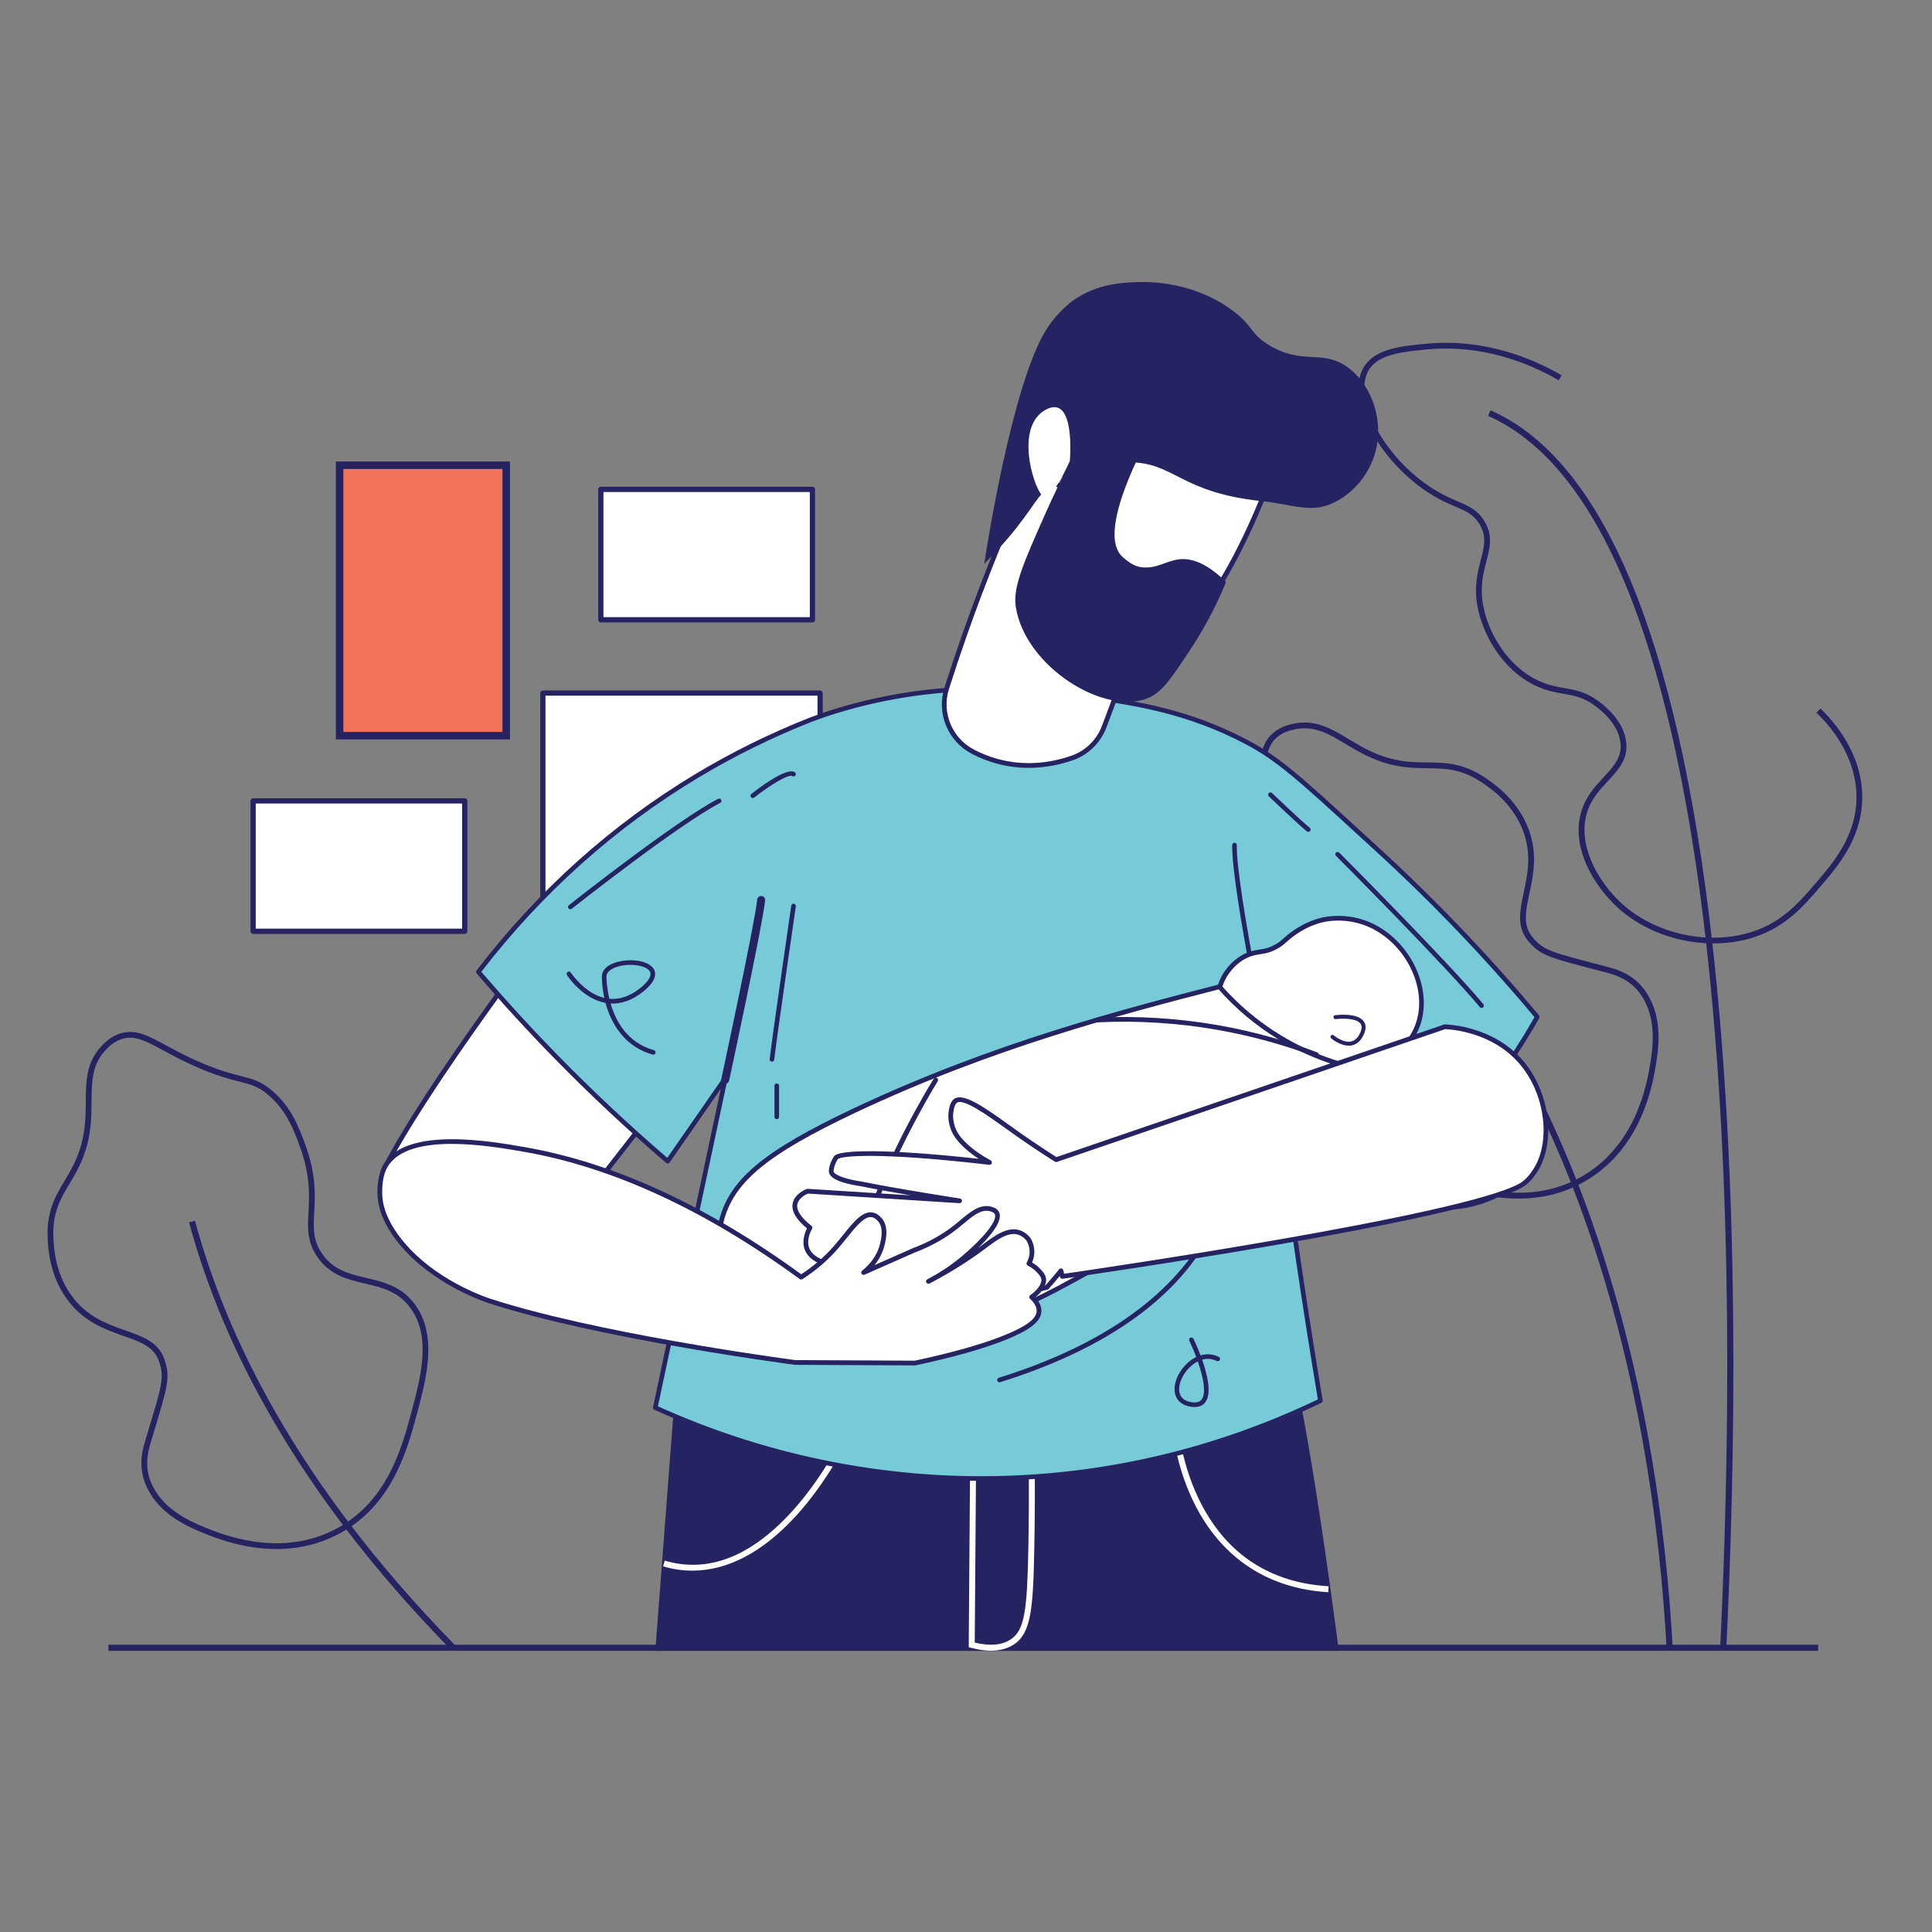 <svg xmlns="http://www.w3.org/2000/svg" viewBox="0 0 1080 1080" width="1080" height="1080" preserveAspectRatio="xMidYMid meet" style="width: 100%; height: 100%; transform: translate3d(0px, 0px, 0px);"><rect x="0" y="0" width="1080" height="1080" fill="#808080" stroke="none"/><defs><clipPath id="__lottie_element_2"><rect width="1080" height="1080" x="0" y="0"></rect></clipPath><clipPath id="__lottie_element_4"><path d="M0,0 L1037,0 L1037,737 L0,737z"></path></clipPath><clipPath id="__lottie_element_8"><path d="M0,0 L320,0 L320,288 L0,288z"></path></clipPath><clipPath id="__lottie_element_12"><path d="M0,0 L957,0 L957,770 L0,770z"></path></clipPath></defs><g clip-path="url(#__lottie_element_2)"><g clip-path="url(#__lottie_element_4)" transform="matrix(1,0,0,1,21,186)" opacity="1" style="display: block;"><g transform="matrix(1,0,0,1,-21,-186)" opacity="1" style="display: block;"><g opacity="1" transform="matrix(1,0,0,1,0,0)"><g opacity="1" transform="matrix(1,0,0,1,900.412,575.279)"><g opacity="1" transform="matrix(1,0,0,1,0,0)"><path fill="rgb(37,35,98)" fill-opacity="1" d=" M64.613,345.913 C64.613,345.913 61.191,345.747 61.191,345.747 C66.249,241.79 68.969,88.86 53.202,-49.337 C44.472,-125.938 30.915,-188.993 12.911,-236.75 C-8.124,-292.548 -35.535,-328.221 -68.56,-342.778 C-68.56,-342.778 -67.178,-345.913 -67.178,-345.913 C-4.281,-318.188 37.365,-218.536 56.605,-49.725 C72.398,88.701 69.677,241.83 64.613,345.913z"></path></g></g></g><g opacity="1" transform="matrix(1,0,0,1,0,0)"><g opacity="1" transform="matrix(1,0,0,1,900.215,359.497)"><g opacity="1" transform="matrix(1,0,0,1,0,0)"><path fill="rgb(37,35,98)" fill-opacity="1" d=" M57.702,167.876 C38,167.876 17.797,160.604 3.728,147.527 C-9.14,135.567 -22.121,114.509 -16.357,94.523 C-13.834,85.775 -8.437,79.97 -3.676,74.848 C1.77,68.989 6.475,63.929 5.659,55.93 C5.148,50.909 2.306,43.242 -8.328,35.225 C-14.835,30.321 -20.097,29.396 -26.19,28.326 C-30.864,27.505 -35.698,26.655 -41.545,23.939 C-60.241,15.254 -71.495,-4.806 -74.356,-20.835 C-76.289,-31.674 -74.24,-39.555 -72.432,-46.509 C-70.505,-53.923 -68.981,-59.78 -73.302,-66.706 C-76.588,-71.975 -80.566,-73.68 -86.587,-76.263 C-90.459,-77.924 -94.847,-79.807 -100.194,-83.103 C-119.725,-95.142 -136.076,-116.503 -139.957,-135.05 C-141.665,-143.211 -140.721,-150.192 -137.226,-155.236 C-130.626,-164.763 -116.351,-166.093 -102.546,-167.38 C-70.696,-170.349 -44.029,-159.41 -27.268,-149.709 C-27.268,-149.709 -28.88,-146.925 -28.88,-146.925 C-45.236,-156.391 -71.244,-167.067 -102.247,-164.177 C-115.318,-162.958 -128.835,-161.699 -134.581,-153.404 C-137.56,-149.104 -138.33,-142.985 -136.808,-135.709 C-133.094,-117.96 -117.344,-97.453 -98.507,-85.842 C-93.361,-82.671 -89.088,-80.837 -85.318,-79.22 C-79.213,-76.601 -74.392,-74.533 -70.572,-68.408 C-65.52,-60.308 -67.28,-53.539 -69.318,-45.7 C-71.043,-39.066 -72.998,-31.546 -71.188,-21.4 C-68.474,-6.192 -57.837,12.824 -40.19,21.021 C-34.725,23.56 -30.103,24.372 -25.633,25.157 C-19.402,26.251 -13.517,27.285 -6.393,32.655 C5.17,41.371 8.283,49.946 8.86,55.604 C9.823,65.053 4.41,70.874 -1.32,77.038 C-6.057,82.134 -10.955,87.403 -13.266,95.414 C-18.281,112.806 -7.244,132.936 5.919,145.17 C24.677,162.605 54.812,169.275 79.209,161.388 C96.139,155.915 105.342,145.194 115.085,133.844 C124.339,123.064 137.01,108.303 137.549,87.515 C138.178,63.288 122.132,45.466 115.204,38.929 C115.204,38.929 117.411,36.589 117.411,36.589 C124.654,43.423 141.428,62.074 140.766,87.598 C140.197,109.53 127.095,124.792 117.528,135.937 C107.922,147.127 97.991,158.697 80.198,164.449 C73.041,166.763 65.41,167.876 57.702,167.876z"></path></g></g></g></g><g transform="matrix(1,0.027,-0.027,1,3.76,-210.488)" opacity="1" style="display: block;"><g opacity="1" transform="matrix(1,0,0,1,0,0)"><g opacity="1" transform="matrix(1,0,0,1,851.577,711.339)"><g opacity="1" transform="matrix(1,0,0,1,0,0)"><path fill="rgb(37,35,98)" fill-opacity="1" d=" M80.189,209.908 C74.916,144.513 60.223,46.656 20.169,-48.163 C-6.775,-111.968 -41.69,-165.572 -83.605,-207.487 C-83.605,-207.487 -81.182,-209.908 -81.182,-209.908 C-38.953,-167.679 -3.793,-113.709 23.325,-49.496 C63.556,45.743 78.312,143.987 83.605,209.633 C83.605,209.633 80.189,209.908 80.189,209.908z"></path></g></g></g><g opacity="1" transform="matrix(1,0,0,1,800.419,540.423)"><g opacity="1" transform="matrix(1,0,0,1,0,0)"><path fill="rgb(37,35,98)" fill-opacity="1" d=" M110.611,15.037 C104.191,5.377 95.461,2.297 88.561,0.697 C88.561,0.697 83.031,-0.593 83.031,-0.593 C55.931,-6.863 51.771,-7.833 45.571,-15.033 C40.021,-21.493 41.461,-29.323 43.291,-39.233 C45.331,-50.323 47.651,-62.893 40.891,-77.443 C34.141,-92.003 22.171,-99.783 17.661,-102.713 C4.581,-111.213 -5.249,-111.063 -15.659,-110.903 C-25.589,-110.753 -35.859,-110.593 -50.569,-117.713 C-53.749,-119.253 -56.779,-120.973 -59.719,-122.623 C-69.339,-128.063 -78.419,-133.193 -90.049,-130.733 C-92.599,-130.193 -97.339,-129.193 -101.719,-125.523 C-108.889,-119.503 -109.089,-111.433 -109.399,-99.223 C-109.549,-93.243 -109.739,-85.793 -110.809,-76.963 C-112.109,-66.273 -113.899,-59.843 -115.349,-54.673 C-117.249,-47.873 -118.499,-43.373 -116.879,-35.033 C-114.229,-21.403 -106.729,-12.343 -100.699,-5.073 C-88.829,9.257 -78.229,14.597 -69.719,18.877 C-62.179,22.677 -56.219,25.677 -52.159,33.617 C-46.909,43.897 -49.589,52.867 -52.429,62.377 C-55.349,72.177 -58.379,82.307 -52.719,94.217 C-48.189,103.747 -40.039,110.077 -30.649,114.667 C-21.269,119.247 -10.649,122.077 -1.189,124.607 C9.981,127.587 24.191,131.367 39.421,131.367 C50.011,131.367 61.091,129.537 71.991,124.327 C73.011,123.847 74.031,123.327 75.051,122.787 C76.881,121.797 78.711,120.707 80.521,119.517 C110.261,99.957 115.041,65.457 116.601,54.117 C118.211,42.527 118.971,27.617 110.611,15.037z M113.421,53.677 C111.901,64.657 107.281,98.067 78.761,116.837 C77.111,117.917 75.461,118.907 73.791,119.817 C72.781,120.367 71.761,120.887 70.741,121.367 C45.121,133.627 18.111,126.417 -0.359,121.497 C-19.599,116.367 -41.399,110.547 -49.819,92.827 C-54.939,82.047 -52.219,72.937 -49.339,63.297 C-46.449,53.597 -43.459,43.577 -49.299,32.157 C-53.829,23.277 -60.519,19.907 -68.269,16.007 C-76.509,11.857 -86.779,6.687 -98.229,-7.133 C-104.019,-14.123 -111.229,-22.823 -113.729,-35.653 C-115.199,-43.243 -114.089,-47.223 -112.249,-53.813 C-110.769,-59.083 -108.939,-65.643 -107.619,-76.573 C-106.529,-85.563 -106.339,-93.093 -106.189,-99.143 C-105.889,-110.883 -105.709,-117.973 -99.649,-123.053 C-95.889,-126.213 -91.819,-127.073 -89.389,-127.583 C-78.949,-129.793 -70.769,-125.173 -61.299,-119.823 C-58.319,-118.143 -55.239,-116.403 -51.969,-114.823 C-36.579,-107.363 -25.439,-107.543 -15.609,-107.683 C-5.269,-107.843 3.651,-107.983 15.911,-100.013 C20.201,-97.223 31.611,-89.813 37.971,-76.093 C44.301,-62.463 42.081,-50.433 40.121,-39.823 C38.221,-29.483 36.581,-20.563 43.131,-12.933 C50.011,-4.933 54.941,-3.793 82.311,2.547 C82.311,2.547 87.831,3.827 87.831,3.827 C97.211,6.007 103.411,10.017 107.931,16.817 C115.691,28.497 114.941,42.647 113.421,53.677z"></path></g></g></g><g transform="matrix(0.999,-0.048,0.048,0.999,-64.837,-172.905)" opacity="1" style="display: block;"><g opacity="1" transform="matrix(1,0,0,1,185.874,799.009)"><path fill="rgb(37,35,98)" fill-opacity="1" d=" M66.139,123.239 C45.581,100.159 26.888,76.446 10.568,52.747 C10.568,52.747 9.756,52.747 9.756,52.747 C9.756,52.747 9.75,51.56 9.75,51.56 C-29.54,-5.758 -55.931,-64.317 -68.697,-122.505 C-68.697,-122.505 -65.351,-123.239 -65.351,-123.239 C-52.703,-65.585 -26.557,-7.535 12.368,49.321 C12.368,49.321 12.37,49.321 12.37,49.321 C12.37,49.321 12.88,50.064 12.88,50.064 C29.24,73.893 48.019,97.746 68.697,120.961 C68.697,120.961 66.139,123.239 66.139,123.239z"></path></g><g opacity="1" transform="matrix(1,0,0,1,142.592,714.957)"><g opacity="1" transform="matrix(1,0,0,1,0,0)"><path fill="rgb(37,35,98)" fill-opacity="1" d=" M99.008,14.253 C92.028,3.073 81.858,0.153 72.028,-2.667 C62.498,-5.407 53.498,-7.987 47.668,-17.947 C43.168,-25.647 43.859,-32.277 44.729,-40.677 C45.709,-50.157 46.918,-61.957 41.258,-79.697 C38.378,-88.687 34.809,-99.887 24.749,-109.477 C18.599,-115.337 14.138,-116.697 7.378,-118.767 C2.248,-120.337 -4.132,-122.297 -13.842,-126.967 C-21.852,-130.827 -28.222,-134.677 -33.342,-137.777 C-43.792,-144.107 -50.692,-148.287 -59.632,-145.487 C-65.092,-143.787 -68.492,-140.327 -70.312,-138.477 C-78.652,-130.007 -79.232,-119.587 -79.842,-108.557 C-80.032,-105.187 -80.222,-101.707 -80.642,-98.207 C-82.572,-81.977 -88.242,-73.417 -93.722,-65.127 C-99.472,-56.447 -104.902,-48.247 -104.792,-32.657 C-104.752,-27.277 -104.662,-13.007 -96.042,0.533 C-87.422,14.073 -75.592,18.903 -65.152,23.153 C-55.812,26.963 -48.442,29.973 -45.992,38.133 C-43.272,47.233 -44.702,51.253 -54.032,77.463 C-54.032,77.463 -55.932,82.813 -55.932,82.813 C-58.302,89.483 -60.422,98.503 -55.742,109.123 C-49.652,122.943 -36.682,130.333 -26.062,135.233 C-18.952,138.513 -1.912,146.373 18.558,146.373 C28.018,146.373 38.199,144.693 48.479,140.113 C50.459,139.233 52.358,138.273 54.178,137.273 C55.188,136.703 56.178,136.123 57.138,135.523 C82.158,119.973 90.858,92.703 96.818,74.043 C96.818,74.043 96.818,74.033 96.818,74.033 C102.768,55.373 110.178,32.153 99.008,14.253z M93.749,73.053 C93.749,73.053 93.749,73.063 93.749,73.063 C87.939,91.273 79.448,117.903 55.308,132.863 C54.348,133.463 53.358,134.043 52.338,134.593 C50.688,135.513 48.968,136.373 47.168,137.173 C15.978,151.083 -14.652,136.953 -24.712,132.313 C-34.822,127.653 -47.142,120.663 -52.802,107.823 C-56.092,100.343 -56.122,92.963 -52.902,83.893 C-52.902,83.893 -51.001,78.543 -51.001,78.543 C-41.581,52.083 -39.882,47.313 -42.912,37.203 C-45.802,27.573 -54.202,24.143 -63.932,20.173 C-73.932,16.103 -85.262,11.483 -93.322,-1.187 C-101.442,-13.947 -101.542,-27.557 -101.572,-32.677 C-101.672,-47.287 -96.752,-54.737 -91.042,-63.357 C-85.622,-71.547 -79.472,-80.837 -77.442,-97.827 C-77.012,-101.437 -76.822,-104.967 -76.632,-108.377 C-76.032,-119.237 -75.511,-128.617 -68.021,-136.217 C-66.281,-137.987 -63.362,-140.957 -58.672,-142.417 C-57.092,-142.907 -55.582,-143.137 -54.082,-143.137 C-48.412,-143.137 -42.961,-139.837 -35.011,-135.027 C-29.831,-131.897 -23.382,-127.997 -15.232,-124.067 C-5.312,-119.287 1.208,-117.297 6.438,-115.697 C12.978,-113.687 16.928,-112.477 22.528,-107.147 C31.988,-98.127 35.428,-87.367 38.188,-78.717 C43.658,-61.627 42.468,-50.197 41.528,-41.007 C40.628,-32.387 39.858,-24.937 44.898,-16.327 C51.368,-5.247 61.418,-2.367 71.138,0.423 C80.818,3.203 89.948,5.823 96.278,15.953 C106.658,32.593 99.799,54.093 93.749,73.053z"></path></g></g></g></g><g clip-path="url(#__lottie_element_8)" transform="matrix(1,0,0,1,140,257)" opacity="1" style="display: block;"><g transform="matrix(1,0,0,1,-140,-257)" opacity="1" style="display: block;"><g opacity="1" transform="matrix(1,0,0,1,236.411,335.663)"><path fill="rgb(240,114,88)" fill-opacity="1" d=" M46.567,75.588 C46.567,75.588 -46.567,75.588 -46.567,75.588 C-46.567,75.588 -46.567,-75.588 -46.567,-75.588 C-46.567,-75.588 46.567,-75.588 46.567,-75.588 C46.567,-75.588 46.567,75.588 46.567,75.588z"></path></g><g opacity="1" transform="matrix(1,0,0,1,236.41,335.665)"><g opacity="1" transform="matrix(1,0,0,1,0,0)"><path fill="rgb(37,35,98)" fill-opacity="1" d=" M-48.66,-77.685 C-48.66,-77.685 -48.66,77.685 -48.66,77.685 C-48.66,77.685 48.66,77.685 48.66,77.685 C48.66,77.685 48.66,-77.685 48.66,-77.685 C48.66,-77.685 -48.66,-77.685 -48.66,-77.685z M44.47,73.495 C44.47,73.495 -44.47,73.495 -44.47,73.495 C-44.47,73.495 -44.47,-73.495 -44.47,-73.495 C-44.47,-73.495 44.47,-73.495 44.47,-73.495 C44.47,-73.495 44.47,73.495 44.47,73.495z"></path></g></g></g><g transform="matrix(1,0,0,1,-140,-257)" opacity="1" style="display: block;"><g opacity="1" transform="matrix(1,0,0,1,395.01,310.017)"><path fill="rgb(255,255,255)" fill-opacity="1" d=" M59.155,-36.444 C59.155,-36.444 59.155,36.444 59.155,36.444 C59.155,36.444 -59.155,36.444 -59.155,36.444 C-59.155,36.444 -59.155,-36.444 -59.155,-36.444 C-59.155,-36.444 59.155,-36.444 59.155,-36.444z"></path></g><g opacity="1" transform="matrix(1,0,0,1,395.01,310.015)"><g opacity="1" transform="matrix(1,0,0,1,0,0)"><path fill="rgb(37,35,98)" fill-opacity="1" d=" M59.16,-37.905 C59.16,-37.905 -59.16,-37.905 -59.16,-37.905 C-59.96,-37.905 -60.62,-37.255 -60.62,-36.445 C-60.62,-36.445 -60.62,36.445 -60.62,36.445 C-60.62,37.255 -59.96,37.905 -59.16,37.905 C-59.16,37.905 59.16,37.905 59.16,37.905 C59.96,37.905 60.62,37.255 60.62,36.445 C60.62,36.445 60.62,-36.445 60.62,-36.445 C60.62,-37.255 59.96,-37.905 59.16,-37.905z M57.69,34.985 C57.69,34.985 -57.69,34.985 -57.69,34.985 C-57.69,34.985 -57.69,-34.975 -57.69,-34.975 C-57.69,-34.975 57.69,-34.975 57.69,-34.975 C57.69,-34.975 57.69,34.985 57.69,34.985z"></path></g></g></g><g transform="matrix(1,0,0,1,-140,-257)" opacity="1" style="display: block;"><g opacity="1" transform="matrix(1,0,0,1,200.642,484.138)"><path fill="rgb(255,255,255)" fill-opacity="1" d=" M59.155,-36.444 C59.155,-36.444 59.155,36.444 59.155,36.444 C59.155,36.444 -59.155,36.444 -59.155,36.444 C-59.155,36.444 -59.155,-36.444 -59.155,-36.444 C-59.155,-36.444 59.155,-36.444 59.155,-36.444z"></path></g><g opacity="1" transform="matrix(1,0,0,1,200.64,484.14)"><g opacity="1" transform="matrix(1,0,0,1,0,0)"><path fill="rgb(37,35,98)" fill-opacity="1" d=" M59.16,-37.91 C59.16,-37.91 -59.15,-37.91 -59.15,-37.91 C-59.96,-37.91 -60.62,-37.25 -60.62,-36.45 C-60.62,-36.45 -60.62,36.44 -60.62,36.44 C-60.62,37.25 -59.96,37.91 -59.15,37.91 C-59.15,37.91 59.16,37.91 59.16,37.91 C59.97,37.91 60.62,37.25 60.62,36.44 C60.62,36.44 60.62,-36.45 60.62,-36.45 C60.62,-37.25 59.97,-37.91 59.16,-37.91z M57.69,34.98 C57.69,34.98 -57.69,34.98 -57.69,34.98 C-57.69,34.98 -57.69,-34.98 -57.69,-34.98 C-57.69,-34.98 57.69,-34.98 57.69,-34.98 C57.69,-34.98 57.69,34.98 57.69,34.98z"></path></g></g></g><g transform="matrix(1,0,0,1,-140,-257)" opacity="1" style="display: block;"><g opacity="1" transform="matrix(1,0,0,1,380.955,465.241)"><g opacity="1" transform="matrix(1,0,0,1,0,0)"><path fill="rgb(255,255,255)" fill-opacity="1" d=" M77.495,-77.802 C77.495,-77.802 77.495,77.802 77.495,77.802 C77.495,77.802 -77.495,77.802 -77.495,77.802 C-77.495,77.802 -77.495,-77.802 -77.495,-77.802 C-77.495,-77.802 77.495,-77.802 77.495,-77.802z"></path></g></g><g opacity="1" transform="matrix(1,0,0,1,380.955,465.245)"><g opacity="1" transform="matrix(1,0,0,1,0,0)"><path fill="rgb(37,35,98)" fill-opacity="1" d=" M77.495,-79.265 C77.495,-79.265 -77.495,-79.265 -77.495,-79.265 C-78.305,-79.265 -78.955,-78.615 -78.955,-77.805 C-78.955,-77.805 -78.955,77.795 -78.955,77.795 C-78.955,78.605 -78.305,79.265 -77.495,79.265 C-77.495,79.265 77.495,79.265 77.495,79.265 C78.305,79.265 78.955,78.605 78.955,77.795 C78.955,77.795 78.955,-77.805 78.955,-77.805 C78.955,-78.615 78.305,-79.265 77.495,-79.265z M76.035,76.335 C76.035,76.335 -76.035,76.335 -76.035,76.335 C-76.035,76.335 -76.035,-76.345 -76.035,-76.345 C-76.035,-76.345 76.035,-76.345 76.035,-76.345 C76.035,-76.345 76.035,76.335 76.035,76.335z"></path></g></g></g></g><g clip-path="url(#__lottie_element_12)" transform="matrix(1,0,0,1,60,153)" opacity="1" style="display: block;"><g transform="matrix(1,0,0,1,478.515,768.11)" opacity="1" style="display: block;"><g opacity="1" transform="matrix(1,0,0,1,0,0)"><path fill="rgb(37,35,98)" fill-opacity="1" d=" M477.885,-1.71 C477.885,-1.71 477.885,1.71 477.885,1.71 C477.885,1.71 -477.885,1.71 -477.885,1.71 C-477.885,1.71 -477.885,-1.71 -477.885,-1.71 C-477.885,-1.71 477.885,-1.71 477.885,-1.71z"></path></g></g><g transform="matrix(1,0,0,1,-60,-153)" opacity="1" style="display: block;"><g opacity="1" transform="matrix(1,0,0,1,0,0)"><g opacity="1" transform="matrix(1,0,0,1,557.355,813.926)"><g opacity="1" transform="matrix(1,0,0,1,0,0)"><path fill="rgb(37,35,98)" fill-opacity="1" d=" M189.495,105.474 C176.985,11.404 164.835,-60.736 154.995,-82.386 C118.185,-163.326 -179.115,-33.086 -179.115,-33.086 C-179.115,-33.086 -189.685,105.474 -189.685,105.474 C-189.685,105.474 -189.945,108.894 -189.945,108.894 C-189.945,108.894 189.945,108.894 189.945,108.894 C189.785,107.754 189.635,106.614 189.495,105.474z"></path></g></g><g opacity="1" transform="matrix(1,0,0,1,557.38,813.383)"><g opacity="1" transform="matrix(1,0,0,1,0,0)"><path fill="rgb(37,35,98)" fill-opacity="1" d=" M190.6,106.017 C176.63,0.747 165.04,-62.323 155.96,-82.293 C147.36,-101.183 124.26,-110.303 87.21,-109.373 C57.88,-108.633 19.73,-101.643 -26.19,-88.583 C-104.28,-66.383 -178.83,-33.863 -179.58,-33.533 C-179.58,-33.533 -180.17,-33.273 -180.17,-33.273 C-180.17,-33.273 -190.8,106.017 -190.8,106.017 C-190.8,106.017 -191.06,109.437 -191.06,109.437 C-191.06,109.437 -188.89,109.437 -188.89,109.437 C-188.89,109.437 -188.62,106.017 -188.62,106.017 C-188.62,106.017 -178.11,-31.813 -178.11,-31.813 C-170.89,-34.933 -99.85,-65.393 -25.59,-86.503 C20.14,-99.513 58.11,-106.473 87.26,-107.203 C123.35,-108.103 145.78,-99.423 153.98,-81.393 C163.74,-59.933 175.83,12.047 188.31,106.017 C188.46,107.157 188.62,108.297 188.77,109.437 C188.77,109.437 191.06,109.437 191.06,109.437 C190.9,108.287 190.75,107.147 190.6,106.017z"></path></g></g></g><g opacity="1" transform="matrix(1,0,0,1,0,0)"><g opacity="1" transform="matrix(1,0,0,1,560.008,867.15)"><g opacity="1" transform="matrix(1,0,0,1,0,0)"><path fill="rgb(255,255,255)" fill-opacity="1" d=" M-6.061,55.595 C-9.461,55.595 -13.192,55.057 -17.236,53.979 C-17.236,53.979 -18.483,53.647 -18.483,53.647 C-18.483,53.647 -17.671,-55.136 -17.671,-55.136 C-17.671,-55.136 -14.337,-55.111 -14.337,-55.111 C-14.337,-55.111 -15.129,51.075 -15.129,51.075 C-6.603,53.133 0.184,52.515 5.061,49.232 C12.819,44.008 14.184,33.026 14.847,-2.027 C15.183,-19.715 15.239,-37.724 15.015,-55.554 C15.015,-55.554 18.349,-55.595 18.349,-55.595 C18.573,-37.73 18.516,-19.686 18.18,-1.964 C17.535,32.131 16.398,45.617 6.922,51.997 C3.361,54.395 -0.983,55.595 -6.061,55.595z"></path></g></g></g><g opacity="1" transform="matrix(1,0,0,1,0,0)"><g opacity="1" transform="matrix(1,0,0,1,421.826,841.473)"><g opacity="1" transform="matrix(1,0,0,1,0,0)"><path fill="rgb(255,255,255)" fill-opacity="1" d=" M-34.798,36.529 C-40.27,36.529 -45.733,35.729 -51.168,34.119 C-51.168,34.119 -50.22,30.923 -50.22,30.923 C-26.261,38.024 -2.472,28.927 20.486,3.886 C37.793,-14.992 48.056,-36.316 48.158,-36.529 C48.158,-36.529 51.168,-35.095 51.168,-35.095 C51.064,-34.878 40.62,-13.162 22.994,6.083 C4.558,26.211 -15.151,36.529 -34.798,36.529z"></path></g></g></g><g opacity="1" transform="matrix(1,0,0,1,0,0)"><g opacity="1" transform="matrix(1,0,0,1,699.144,844.286)"><g opacity="1" transform="matrix(1,0,0,1,0,0)"><path fill="rgb(255,255,255)" fill-opacity="1" d=" M43.372,45.774 C1.57,43.238 -19.86,18.499 -30.478,-1.808 C-41.926,-23.704 -43.512,-44.659 -43.574,-45.54 C-43.574,-45.54 -40.249,-45.774 -40.249,-45.774 C-40.234,-45.564 -38.63,-24.54 -27.473,-3.254 C-12.603,25.113 11.301,40.488 43.574,42.446 C43.574,42.446 43.372,45.774 43.372,45.774z"></path></g></g></g></g><g transform="matrix(1,0,0,1,-60,-139)" opacity="1" style="display: block;"><g opacity="1" transform="matrix(1,0,0,1,770.853,554.502)"><g opacity="1" transform="matrix(1,0,0,1,0,0)"><path fill="rgb(255,255,255)" fill-opacity="1" d=" M-89.742,-57.524 C-77.856,-34.361 -54.304,10.22 -24.293,57.878 C-17.365,68.88 4.217,102.319 31.857,105.309 C33.206,105.455 34.46,105.516 34.827,105.533 C56.441,106.531 78.998,94.519 86.573,79.962 C94.504,64.721 86.06,46.598 77.584,30.947 C62.559,3.201 34.508,-40.647 -18.208,-93.108 C-20.105,-94.973 -33.981,-108.204 -51.157,-105.13 C-59.654,-103.609 -65.196,-98.771 -69.776,-94.671 C-83.739,-82.17 -88.166,-66.21 -89.742,-57.524z"></path></g></g><g opacity="1" transform="matrix(1,0,0,1,770.815,554.504)"><g opacity="1" transform="matrix(1,0,0,1,0,0)"><path fill="rgb(37,35,98)" fill-opacity="1" d=" M37.394,107.746 C36.514,107.746 35.64,107.726 34.765,107.686 C34.154,107.658 32.941,107.59 31.662,107.452 C12.258,105.353 -7.17,89.059 -26.081,59.026 C-48.138,24 -70.801,-15.963 -91.624,-56.541 C-91.624,-56.541 -91.958,-57.191 -91.958,-57.191 C-91.958,-57.191 -91.828,-57.911 -91.828,-57.911 C-89.864,-68.739 -84.686,-84.185 -71.177,-96.28 C-66.786,-100.211 -60.772,-105.596 -51.499,-107.256 C-33.771,-110.425 -19.368,-97.311 -16.659,-94.649 C24.675,-53.515 57.03,-11.608 79.519,29.918 C88.293,46.122 96.95,64.765 88.525,80.956 C80.535,96.311 58.452,107.746 37.394,107.746z M-87.449,-57.856 C-66.775,-17.612 -44.302,21.994 -22.43,56.727 C-4.256,85.588 14.1,101.211 32.127,103.162 C33.291,103.288 34.404,103.35 34.965,103.376 C54.918,104.301 77.215,93.346 84.697,78.965 C92.146,64.649 83.972,47.201 75.725,31.972 C53.438,-9.184 21.334,-50.753 -19.692,-91.581 C-22.126,-93.972 -35.101,-105.811 -50.739,-103.008 C-58.807,-101.564 -64.07,-96.852 -68.3,-93.065 C-80.604,-82.048 -85.51,-67.975 -87.449,-57.856z"></path></g></g></g><g transform="matrix(1,0.015,-0.015,1,-52.406,-144.348)" opacity="1" style="display: block;"><g opacity="1" transform="matrix(1,0,0,1,315.731,573.894)"><g opacity="1" transform="matrix(1,0,0,1,0,0)"><path fill="rgb(255,255,255)" fill-opacity="1" d=" M19.456,-108.135 C6.435,-90.904 -65.218,4.26 -95.08,60.178 C-97.644,64.979 -102.653,74.677 -99.347,84.065 C-90.039,110.499 -23.926,108.583 -5.58,107.73 C29.76,60.875 65.099,14.02 100.439,-32.835 C73.445,-57.935 46.45,-83.035 19.456,-108.135z"></path></g></g><g opacity="1" transform="matrix(1,0,0,1,315.733,573.899)"><g opacity="1" transform="matrix(1,0,0,1,0,0)"><path fill="rgb(37,35,98)" fill-opacity="1" d=" M-22.942,109.463 C-54.167,109.463 -93.316,105.174 -100.597,84.5 C-104.163,74.372 -98.617,63.986 -96.248,59.551 C-67.894,6.455 -1.327,-82.835 18.4,-108.937 C18.626,-109.236 18.967,-109.425 19.34,-109.458 C19.711,-109.491 20.082,-109.364 20.356,-109.109 C20.356,-109.109 101.338,-33.808 101.338,-33.808 C101.835,-33.346 101.903,-32.584 101.494,-32.043 C101.494,-32.043 -4.525,108.522 -4.525,108.522 C-4.762,108.836 -5.127,109.029 -5.52,109.047 C-10.8,109.293 -16.715,109.463 -22.942,109.463z M19.627,-106.173 C-1.101,-78.709 -66.059,8.637 -93.914,60.797 C-96.119,64.925 -101.281,74.591 -98.1,83.621 C-89.701,107.471 -31.582,107.562 -6.263,106.432 C-6.263,106.432 98.663,-32.683 98.663,-32.683 C98.663,-32.683 19.627,-106.173 19.627,-106.173z"></path></g></g></g><g transform="matrix(1,0,0,1,-60,-139)" opacity="1" style="display: block;"><g opacity="1" transform="matrix(1,0,0,1,0,0)"><g opacity="1" transform="matrix(1,0,0,1,563.376,591.683)"><g opacity="1" transform="matrix(1,0,0,1,0,0)"><path fill="rgb(119,203,216)" fill-opacity="1" d=" M205.773,-131.543 C166.611,-167.316 153.28,-180.392 133.585,-190.789 C100.599,-208.193 71.941,-212.399 46.056,-216.191 C19.314,-220.103 -34.574,-227.419 -97.303,-207.831 C-101.872,-206.411 -106.199,-204.897 -110.473,-203.249 C-129.992,-195.532 -151.357,-185.45 -173.511,-172.165 C-231.527,-137.375 -270.928,-95.028 -295.968,-62.396 C-282.924,-47.15 -268.661,-31.441 -253.095,-15.503 C-231.596,6.509 -210.409,26.093 -190.124,43.448 C-179.544,28.219 -168.964,12.99 -158.384,-2.239 C-158.25,-2.306 -158.13,-2.359 -157.996,-2.426 C-171.019,58.776 -184.055,119.978 -197.078,181.18 C-160.515,197.834 -88.22,224.777 5.419,220.342 C81.68,216.738 140.498,193.827 174.743,177.321 C170.442,151.57 166.316,125.377 162.377,98.755 C156.83,61.227 151.913,24.384 147.572,-11.724 C154.258,0.307 164.735,16.09 180.679,31.725 C193.621,44.426 206.47,53.39 216.92,59.593 C231.242,47.146 247.467,31.109 263.518,10.932 C277.103,-6.164 287.715,-22.63 295.968,-37.234 C275.965,-61.216 245.913,-94.873 205.773,-131.543z"></path></g></g><g opacity="1" transform="matrix(1,0,0,1,563.376,591.69)"><g opacity="1" transform="matrix(1,0,0,1,0,0)"><path fill="rgb(37,35,98)" fill-opacity="1" d=" M-14.832,222.097 C-77.426,222.097 -140.21,208.486 -197.61,182.341 C-198.157,182.091 -198.458,181.495 -198.333,180.906 C-191.645,149.474 -184.953,118.041 -178.262,86.609 C-172.328,58.738 -166.394,30.866 -160.463,2.995 C-160.463,2.995 -189.07,44.174 -189.07,44.174 C-189.277,44.472 -189.601,44.669 -189.961,44.715 C-190.322,44.761 -190.683,44.653 -190.959,44.417 C-212.762,25.763 -233.976,5.902 -254.013,-14.613 C-268.768,-29.719 -283.212,-45.517 -296.943,-61.568 C-297.337,-62.029 -297.355,-62.703 -296.987,-63.184 C-262.615,-107.977 -221.294,-145.016 -174.171,-173.273 C-154.1,-185.308 -132.828,-195.797 -110.945,-204.449 C-106.514,-206.157 -102.18,-207.665 -97.684,-209.063 C-33.438,-229.124 22.398,-220.956 46.241,-217.468 C71.898,-213.709 100.98,-209.449 134.183,-191.93 C152.019,-182.514 164.733,-170.871 195.447,-142.738 C198.933,-139.545 202.651,-136.139 206.638,-132.497 C206.638,-132.497 206.638,-132.497 206.638,-132.497 C238.837,-103.081 269.224,-71.309 296.954,-38.063 C297.296,-37.653 297.348,-37.075 297.085,-36.61 C287.533,-19.708 276.578,-3.446 264.523,11.723 C250.512,29.337 234.778,45.766 217.762,60.555 C217.343,60.918 216.739,60.972 216.265,60.69 C203.002,52.817 190.726,43.378 179.779,32.634 C168.121,21.202 157.991,8.345 149.601,-5.652 C153.821,28.996 158.541,64.021 163.646,98.561 C167.535,124.845 171.695,151.271 176.009,177.103 C176.103,177.666 175.815,178.222 175.301,178.47 C121.694,204.308 64.559,218.825 5.48,221.617 C-1.282,221.937 -8.057,222.097 -14.832,222.097z M-195.608,180.431 C-132.614,208.944 -63.144,222.3 5.358,219.053 C63.771,216.293 120.276,202.001 173.319,176.575 C169.059,151.03 164.951,124.914 161.107,98.936 C155.692,62.301 150.71,25.119 146.298,-11.578 C146.225,-12.187 146.593,-12.763 147.176,-12.952 C147.759,-13.143 148.396,-12.892 148.694,-12.355 C157.532,3.551 168.597,18.072 181.577,30.802 C192.159,41.186 203.997,50.336 216.779,58.007 C233.409,43.48 248.793,27.374 262.514,10.126 C274.301,-4.707 285.03,-20.592 294.413,-37.101 C266.911,-70.012 236.801,-101.464 204.907,-130.602 C204.907,-130.602 204.907,-130.602 204.907,-130.602 C200.919,-134.245 197.199,-137.652 193.713,-140.845 C163.171,-168.82 150.529,-180.399 132.985,-189.66 C100.171,-206.973 71.322,-211.2 45.869,-214.928 C22.2,-218.391 -33.231,-226.5 -96.921,-206.613 C-101.364,-205.232 -105.644,-203.741 -110.011,-202.058 C-131.754,-193.461 -152.9,-183.035 -172.851,-171.072 C-219.407,-143.155 -260.268,-106.612 -294.316,-62.446 C-280.823,-46.71 -266.649,-31.225 -252.176,-16.407 C-232.524,3.715 -211.734,23.207 -190.368,41.543 C-190.368,41.543 -159.438,-2.978 -159.438,-2.978 C-159.316,-3.154 -159.151,-3.298 -158.959,-3.394 C-158.959,-3.394 -158.573,-3.579 -158.573,-3.579 C-158.133,-3.802 -157.604,-3.751 -157.213,-3.449 C-156.822,-3.147 -156.638,-2.648 -156.741,-2.166 C-163.075,27.604 -169.413,57.373 -175.751,87.143 C-182.371,118.24 -188.991,149.335 -195.608,180.431z"></path></g></g></g><g opacity="1" transform="matrix(1,0,0,1,0,0)"><g opacity="1" transform="matrix(1,0,0,1,623.168,689.198)"><g opacity="1" transform="matrix(1,0,0,1,0,0)"><path fill="rgb(37,35,98)" fill-opacity="1" d=" M-64.475,69.514 C-65.022,69.514 -65.528,69.162 -65.699,68.613 C-65.91,67.936 -65.533,67.216 -64.856,67.005 C9.434,43.828 40.129,8.335 52.799,-17.357 C66.5,-45.144 62.655,-67.778 62.614,-68.003 C62.49,-68.7 62.952,-69.367 63.65,-69.493 C64.351,-69.62 65.014,-69.155 65.14,-68.459 C65.312,-67.51 69.185,-44.901 55.181,-16.385 C46.98,0.315 34.301,15.533 17.496,28.846 C-3.445,45.436 -30.896,59.098 -64.093,69.455 C-64.22,69.495 -64.349,69.514 -64.475,69.514z"></path></g></g></g><g opacity="1" transform="matrix(1,0,0,1,0,0)"><g opacity="1" transform="matrix(1,0,0,1,701.052,523.621)"><g opacity="1" transform="matrix(1,0,0,1,0,0)"><path fill="rgb(37,35,98)" fill-opacity="1" d=" M10.976,66.523 C10.383,66.523 9.85,66.109 9.722,65.505 C8.807,61.177 -12.684,-40.787 -12.255,-65.262 C-12.243,-65.963 -11.671,-66.523 -10.973,-66.523 C-10.965,-66.523 -10.957,-66.523 -10.949,-66.523 C-10.241,-66.511 -9.677,-65.926 -9.689,-65.217 C-10.113,-41.033 12.01,63.917 12.234,64.974 C12.38,65.667 11.937,66.348 11.244,66.495 C11.155,66.514 11.065,66.523 10.976,66.523z"></path></g></g></g><g opacity="1" transform="matrix(1,0,0,1,0,0)"><g opacity="1" transform="matrix(1,0,0,1,787.97,505.832)"><g opacity="1" transform="matrix(1,0,0,1,0,0)"><path fill="rgb(37,35,98)" fill-opacity="1" d=" M40.248,43.601 C39.881,43.601 39.517,43.444 39.263,43.141 C18.85,18.737 -40.558,-40.812 -41.155,-41.411 C-41.655,-41.912 -41.655,-42.725 -41.153,-43.226 C-40.652,-43.727 -39.84,-43.726 -39.339,-43.224 C-38.741,-42.625 20.746,17.004 41.231,41.494 C41.686,42.038 41.614,42.848 41.07,43.302 C40.83,43.503 40.538,43.601 40.248,43.601z"></path></g></g></g><g opacity="1" transform="matrix(1,0,0,1,0,0)"><g opacity="1" transform="matrix(1,0,0,1,720.768,439.986)"><g opacity="1" transform="matrix(1,0,0,1,0,0)"><path fill="rgb(37,35,98)" fill-opacity="1" d=" M10.575,11.028 C10.293,11.028 10.009,10.935 9.772,10.745 C4.856,6.795 -10.799,-8.182 -11.463,-8.818 C-11.975,-9.308 -11.993,-10.12 -11.503,-10.632 C-11.013,-11.145 -10.202,-11.161 -9.689,-10.671 C-9.527,-10.516 6.55,4.864 11.38,8.744 C11.932,9.188 12.021,9.996 11.576,10.549 C11.323,10.864 10.95,11.028 10.575,11.028z"></path></g></g></g><g opacity="1" transform="matrix(1,0,0,1,0,0)"><g opacity="1" transform="matrix(1,0,0,1,360.403,463.355)"><g opacity="1" transform="matrix(1,0,0,1,0,0)"><path fill="rgb(37,35,98)" fill-opacity="1" d=" M-41.584,30.938 C-41.962,30.938 -42.337,30.771 -42.59,30.451 C-43.03,29.895 -42.938,29.088 -42.382,28.648 C-41.793,28.181 16.826,-18.187 40.991,-30.793 C41.616,-31.118 42.394,-30.877 42.722,-30.249 C43.049,-29.621 42.807,-28.845 42.178,-28.517 C18.228,-16.023 -40.201,30.195 -40.788,30.66 C-41.024,30.847 -41.305,30.938 -41.584,30.938z"></path></g></g></g><g opacity="1" transform="matrix(1,0,0,1,0,0)"><g opacity="1" transform="matrix(1,0,0,1,341.597,549.181)"><g opacity="1" transform="matrix(1,0,0,1,0,0)"><path fill="rgb(37,35,98)" fill-opacity="1" d=" M23.574,26.386 C23.459,26.386 23.342,26.37 23.226,26.337 C8.435,22.177 0.35,10.254 -3.108,-2.558 C-16.013,-4.904 -24.304,-17.571 -24.652,-18.113 C-25.035,-18.708 -24.865,-19.502 -24.269,-19.886 C-23.676,-20.269 -22.879,-20.099 -22.495,-19.503 C-22.418,-19.383 -14.953,-8.003 -3.78,-5.322 C-4.635,-9.252 -5.074,-13.217 -5.158,-17.026 C-5.246,-21.044 -1.86,-24.172 4.131,-25.608 C11.819,-27.451 21.675,-26.054 24.089,-21.037 C25.268,-18.588 25.085,-14.43 17.519,-8.533 C11.719,-4.011 5.752,-1.894 -0.272,-2.223 C2.645,7.84 9.201,19.727 23.921,23.867 C24.603,24.059 25,24.767 24.809,25.45 C24.649,26.016 24.135,26.386 23.574,26.386z M-0.965,-4.85 C4.694,-4.307 10.38,-6.223 15.942,-10.558 C20.792,-14.338 22.864,-17.665 21.776,-19.924 C20.163,-23.277 11.881,-24.827 4.73,-23.112 C2.501,-22.578 -2.675,-20.921 -2.591,-17.082 C-2.548,-15.13 -2.298,-10.436 -0.965,-4.85z"></path></g></g></g><g opacity="1" transform="matrix(1,0,0,1,0,0)"><g opacity="1" transform="matrix(1,0,0,1,415.456,539.336)"><g opacity="1" transform="matrix(1,0,0,1,0,0)"><path fill="rgb(37,35,98)" fill-opacity="1" d=" M-10.046,52.47 C-10.201,52.47 -10.36,52.454 -10.518,52.42 C-11.721,52.161 -12.485,50.976 -12.226,49.773 C-12.039,48.903 6.519,-37.343 7.832,-50.465 C7.955,-51.689 9.056,-52.578 10.27,-52.459 C11.495,-52.337 12.388,-51.245 12.265,-50.021 C10.927,-36.652 -7.105,47.15 -7.872,50.711 C-8.097,51.755 -9.019,52.47 -10.046,52.47z"></path></g></g></g><g opacity="1" transform="matrix(1,0,0,1,0,0)"><g opacity="1" transform="matrix(1,0,0,1,432.203,424.648)"><g opacity="1" transform="matrix(1,0,0,1,0,0)"><path fill="rgb(37,35,98)" fill-opacity="1" d=" M-11.387,7.447 C-11.767,7.447 -12.144,7.278 -12.397,6.956 C-12.835,6.399 -12.738,5.592 -12.181,5.154 C-7.61,1.562 7.654,-9.931 12.1,-6.962 C12.69,-6.569 12.849,-5.773 12.456,-5.183 C12.062,-4.593 11.265,-4.435 10.676,-4.827 C8.739,-6.121 -1.89,0.335 -10.595,7.173 C-10.83,7.358 -11.11,7.447 -11.387,7.447z"></path></g></g></g><g opacity="1" transform="matrix(1,0,0,1,0,0)"><g opacity="1" transform="matrix(1,0,0,1,437.562,535.316)"><g opacity="1" transform="matrix(1,0,0,1,0,0)"><path fill="rgb(37,35,98)" fill-opacity="1" d=" M-6.027,44.157 C-6.075,44.157 -6.123,44.154 -6.171,44.149 C-6.875,44.071 -7.383,43.436 -7.305,42.732 C-5.977,30.791 4.652,-42.321 4.759,-43.058 C4.861,-43.76 5.516,-44.247 6.214,-44.143 C6.916,-44.041 7.401,-43.39 7.299,-42.689 C7.192,-41.952 -3.431,31.116 -4.753,43.015 C-4.826,43.671 -5.382,44.157 -6.027,44.157z"></path></g></g></g><g opacity="1" transform="matrix(1,0,0,1,0,0)"><g opacity="1" transform="matrix(1,0,0,1,434.212,601.636)"><g opacity="1" transform="matrix(1,0,0,1,0,0)"><path fill="rgb(37,35,98)" fill-opacity="1" d=" M0,9.992 C-0.708,9.992 -1.283,9.418 -1.283,8.709 C-1.283,8.709 -1.283,-8.709 -1.283,-8.709 C-1.283,-9.418 -0.708,-9.992 0,-9.992 C0.709,-9.992 1.283,-9.418 1.283,-8.709 C1.283,-8.709 1.283,8.709 1.283,8.709 C1.283,9.418 0.709,9.992 0,9.992z"></path></g></g></g><g opacity="1" transform="matrix(1,0,0,1,0,0)"><g opacity="1" transform="matrix(1,0,0,1,669.305,753.1)"><g opacity="1" transform="matrix(1,0,0,1,0,0)"><path fill="rgb(37,35,98)" fill-opacity="1" d=" M-1.544,19.437 C-2.158,19.437 -2.806,19.388 -3.488,19.291 C-8.135,18.627 -11.275,16.199 -12.329,12.453 C-13.89,6.908 -10.586,-0.98 -4.643,-5.893 C-3.341,-6.969 -1.991,-7.84 -0.617,-8.5 C-2.001,-12.196 -3.434,-15.467 -4.462,-17.596 C-4.77,-18.234 -4.503,-19.001 -3.865,-19.309 C-3.227,-19.618 -2.46,-19.35 -2.152,-18.712 C-1.686,-17.746 0.035,-14.109 1.803,-9.44 C5.253,-10.467 8.77,-10.201 12.005,-8.583 C12.639,-8.266 12.896,-7.495 12.579,-6.861 C12.262,-6.227 11.492,-5.971 10.857,-6.287 C7.88,-7.776 5.072,-7.727 2.682,-7.034 C5.616,1.291 8.124,11.755 4.54,16.656 C3.187,18.506 1.146,19.437 -1.544,19.437z M0.261,-6.073 C-1.058,-5.406 -2.169,-4.608 -3.008,-3.915 C-8.132,0.321 -11.141,7.205 -9.859,11.757 C-9.074,14.544 -6.809,16.225 -3.126,16.751 C-0.436,17.134 1.396,16.609 2.469,15.141 C5.25,11.338 3.086,2.03 0.261,-6.073z"></path></g></g></g></g><g transform="matrix(1,0,0,1,-60,-139)" opacity="1" style="display: block;"><g opacity="1" transform="matrix(1,0,0,1,590.547,330.927)"><g opacity="1" transform="matrix(1,0,0,1,0,0)"><path fill="rgb(255,255,255)" fill-opacity="1" d=" M-13.645,-82.997 C-26.655,-54.827 -39.394,-23.995 -51.16,9.449 C-54.772,19.715 -58.152,29.83 -61.317,39.779 C-65.705,53.573 -59.542,68.535 -46.728,75.266 C-42.894,77.28 -38.568,79.089 -33.742,80.458 C-16.766,85.275 -1.548,82.401 8.885,78.748 C17.175,75.845 23.69,69.324 26.774,61.1 C26.774,61.1 62.723,-34.764 62.723,-34.764 C62.723,-34.764 -13.645,-82.997 -13.645,-82.997z"></path></g></g><g opacity="1" transform="matrix(1,0,0,1,590.543,330.92)"><g opacity="1" transform="matrix(1,0,0,1,0,0)"><path fill="rgb(37,35,98)" fill-opacity="1" d=" M-15.488,84.313 C-21.312,84.313 -27.58,83.588 -34.1,81.738 C-38.663,80.443 -43.118,78.662 -47.34,76.444 C-60.756,69.397 -67.164,53.811 -62.575,39.385 C-59.351,29.251 -55.929,19.034 -52.405,9.017 C-41.401,-22.261 -28.763,-53.403 -14.844,-83.545 C-14.684,-83.891 -14.382,-84.151 -14.017,-84.259 C-13.654,-84.366 -13.258,-84.313 -12.935,-84.109 C-12.935,-84.109 63.433,-35.876 63.433,-35.876 C63.963,-35.541 64.185,-34.88 63.965,-34.293 C63.965,-34.293 28.017,61.571 28.017,61.571 C24.755,70.268 17.942,76.986 9.325,80.003 C2.965,82.23 -5.623,84.313 -15.488,84.313z M-13.072,-81.066 C-26.708,-51.427 -39.099,-20.83 -49.908,9.895 C-53.424,19.887 -56.836,30.079 -60.053,40.187 C-64.253,53.389 -58.389,67.652 -46.11,74.102 C-42.049,76.235 -37.765,77.948 -33.378,79.192 C-16.478,83.989 -1.304,80.922 8.451,77.506 C16.325,74.749 22.554,68.603 25.539,60.642 C25.539,60.642 61.11,-34.214 61.11,-34.214 C61.11,-34.214 -13.072,-81.066 -13.072,-81.066z"></path></g></g></g><g transform="matrix(1,-0.016,0.016,1,-64.163,-129.302)" opacity="1" style="display: block;"><g opacity="1" transform="matrix(1,0,0,1,0,0)"><g opacity="1" transform="matrix(1,0,0,1,652.67,273.761)"><g opacity="1" transform="matrix(1,0,0,1,0,0)"><path fill="rgb(255,255,255)" fill-opacity="1" d=" M-28.469,-55.45 C-28.469,-55.45 -104.332,53.218 -42.307,80.393 C19.718,107.568 66.692,-44.104 66.692,-44.104 C66.692,-44.104 -5.154,-124.959 -28.469,-55.45z"></path></g></g><g opacity="1" transform="matrix(1,0,0,1,652.662,273.755)"><g opacity="1" transform="matrix(1,0,0,1,0,0)"><path fill="rgb(37,35,98)" fill-opacity="1" d=" M-27.325,84.974 C-32.532,84.974 -37.712,83.853 -42.829,81.611 C-54.92,76.313 -62.752,67.577 -66.108,55.646 C-77.732,14.321 -32.81,-51.495 -29.655,-56.045 C-24.112,-72.448 -15.361,-81.979 -3.645,-84.371 C26.757,-90.577 66.032,-46.842 67.69,-44.977 C67.997,-44.631 68.102,-44.148 67.965,-43.706 C67.885,-43.447 59.799,-17.526 46.192,10.624 C27.844,48.58 8.733,72.308 -10.611,81.151 C-16.186,83.699 -21.772,84.974 -27.325,84.974z M2.447,-82.323 C0.558,-82.323 -1.299,-82.149 -3.117,-81.778 C-13.884,-79.579 -21.99,-70.578 -27.207,-55.024 C-27.247,-54.904 -27.303,-54.791 -27.376,-54.687 C-27.853,-54.003 -75.013,14.226 -63.561,54.932 C-60.43,66.063 -53.097,74.223 -41.768,79.187 C-31.911,83.505 -21.801,83.356 -11.713,78.745 C31.175,59.142 62.251,-34.577 65.209,-43.772 C60.822,-48.535 28.762,-82.323 2.447,-82.323z M-28.461,-55.445 C-28.461,-55.445 -28.452,-55.445 -28.452,-55.445 C-28.452,-55.445 -28.461,-55.445 -28.461,-55.445z"></path></g></g></g><g opacity="1" transform="matrix(1,0,0,1,0,0)"><g opacity="1" transform="matrix(1,0,0,1,625.544,291.153)"><g opacity="1" transform="matrix(1,0,0,1,0,0)"><path fill="rgb(37,35,98)" fill-opacity="1" d=" M27.458,-78.288 C27.458,-78.288 -16.336,-10.351 1.275,6.391 C5.361,10.275 8.622,11.947 11.689,12.396 C20.196,13.641 25.241,9.264 32.601,8.383 C38.505,7.676 47.257,9.443 58.978,21.457 C55.048,30.657 48.627,43.939 38.582,58.643 C27.85,74.355 22.485,82.211 14.818,85.414 C-9.637,95.633 -54.13,67.168 -58.764,33.313 C-60.265,22.345 -53.843,8.504 -41,-19.178 C-24.758,-54.185 -3.867,-87.523 -3.867,-87.523 C-3.867,-87.523 -3.867,-87.523 -3.867,-87.523 C-3.867,-87.523 27.458,-78.288 27.458,-78.288z"></path></g></g></g></g><g transform="matrix(1,-0.016,0.016,1,599.625,82.361)" opacity="1" style="display: block;"><g opacity="1" transform="matrix(1,0,0,1,0,0)"><path fill="rgb(37,35,98)" fill-opacity="1" d=" M-110.68,78.041 C-109.986,73.844 -93.796,-22.298 -73.658,-52.672 C-67.205,-62.405 -58.935,-68.143 -58.935,-68.143 C-45.259,-77.632 -30.552,-77.886 -22.433,-78.028 C-15.561,-78.148 8.973,-77.73 30.35,-61.299 C42.364,-52.065 39.664,-48.315 50.625,-41.515 C69.054,-30.081 79.738,-38.787 93.507,-29.045 C105.92,-20.262 113.447,-1.715 109.725,15.874 C106.63,30.498 96.123,42.736 83.264,47.832 C71.633,52.442 61.588,47.51 44.686,45.448 C-0.861,39.89 -3.313,23.013 -29.046,22.568 C-31.738,22.521 -56.05,20.233 -73.528,35.107 C-82.816,43.01 -84.316,50.717 -103.67,70.965 C-106.548,73.976 -108.999,76.403 -110.68,78.041z"></path></g></g><g transform="matrix(1,-0.016,0.016,1,526.676,99.581)" opacity="1" style="display: block;"><g opacity="1" transform="matrix(1,0,0,1,0,0)"><path fill="rgb(255,255,255)" fill-opacity="1" d=" M11.285,5.279 C11.285,5.279 15.371,-32.525 -1.768,-23.555 C-18.907,-14.585 -9.74,18.177 -4.761,24.031 C0.218,29.885 11.285,5.279 11.285,5.279z"></path></g></g><g transform="matrix(1,-0.017,0.017,1,-70.167,-124.447)" opacity="1" style="display: block;"><g opacity="1" transform="matrix(1,0,0,1,738.802,559.038)"><g opacity="1" transform="matrix(1,0,0,1,0,0)"><path fill="rgb(255,255,255)" fill-opacity="1" d=" M54.666,-1.784 C62.052,-22.502 48.57,-49.696 26.309,-58.527 C19.734,-61.135 13.306,-61.779 7.653,-61.482 C-5.833,-60.773 -16.126,-52.13 -17.33,-51.151 C-19.469,-49.412 -20.552,-48.178 -23.3,-46.596 C-29.569,-42.986 -33.233,-44.047 -38.414,-42.412 C-48.038,-39.376 -56.113,-29.178 -56.669,-19.543 C-56.842,-16.554 -56.25,-14.322 -55.28,-10.664 C-53.018,-2.13 -48.698,3.634 -46.582,6.17 C-44.687,8.441 -41.711,11.534 -37.405,14.437 C-42.688,21.354 -47.973,28.27 -53.256,35.187 C-54.161,44.205 -49.966,53.1 -42.516,57.955 C-32.501,64.483 -21.988,60.198 -21.113,59.823 C-13.875,48.479 -6.638,37.135 0.6,25.791 C25.157,29.481 48.093,16.653 54.666,-1.784z"></path></g></g><g opacity="1" transform="matrix(1,0,0,1,738.807,559.043)"><g opacity="1" transform="matrix(1,0,0,1,0,0)"><path fill="rgb(37,35,98)" fill-opacity="1" d=" M-30.276,62.87 C-34.139,62.87 -38.726,61.995 -43.24,59.053 C-51.073,53.948 -55.521,44.526 -54.57,35.051 C-54.546,34.808 -54.455,34.578 -54.307,34.384 C-54.307,34.384 -39.29,14.726 -39.29,14.726 C-42.388,12.499 -45.178,9.908 -47.598,7.008 C-50.515,3.514 -54.436,-2.33 -56.557,-10.331 C-57.53,-14 -58.173,-16.424 -57.988,-19.624 C-57.395,-29.903 -48.972,-40.467 -38.815,-43.672 C-36.816,-44.303 -35.04,-44.551 -33.324,-44.792 C-30.44,-45.196 -27.716,-45.578 -23.962,-47.741 C-22.07,-48.83 -21.051,-49.712 -19.76,-50.828 C-19.27,-51.251 -18.757,-51.695 -18.165,-52.177 C-18.165,-52.177 -18.076,-52.249 -18.076,-52.249 C-14.459,-55.206 -4.717,-62.155 7.579,-62.801 C14.341,-63.157 20.798,-62.132 26.789,-59.755 C49.685,-50.672 63.559,-22.833 55.899,-1.347 C55.899,-1.347 55.899,-1.347 55.899,-1.347 C49.003,17.995 25.116,30.42 1.248,27.208 C1.248,27.208 -20.009,60.525 -20.009,60.525 C-20.151,60.748 -20.356,60.923 -20.599,61.027 C-21.289,61.324 -25.143,62.87 -30.276,62.87z M-51.985,35.68 C-52.69,44.063 -48.721,52.34 -41.803,56.848 C-33.114,62.511 -24.117,59.579 -22.002,58.757 C-22.002,58.757 -0.514,25.078 -0.514,25.078 C-0.235,24.641 0.275,24.408 0.791,24.484 C23.733,27.934 46.851,16.197 53.421,-2.231 C60.634,-22.464 47.478,-48.717 25.818,-57.309 C20.183,-59.545 14.096,-60.506 7.717,-60.173 C-3.803,-59.568 -12.994,-53.005 -16.411,-50.212 C-16.411,-50.212 -16.504,-50.135 -16.504,-50.135 C-17.075,-49.672 -17.568,-49.245 -18.038,-48.838 C-19.324,-47.726 -20.539,-46.676 -22.649,-45.46 C-26.846,-43.043 -29.953,-42.608 -32.958,-42.186 C-34.642,-41.95 -36.233,-41.727 -38.023,-41.162 C-47.057,-38.311 -54.835,-28.582 -55.361,-19.472 C-55.521,-16.692 -54.954,-14.552 -54.014,-11.006 C-52.016,-3.472 -48.323,2.032 -45.578,5.322 C-43.022,8.384 -40.026,11.083 -36.675,13.342 C-36.374,13.545 -36.171,13.862 -36.112,14.22 C-36.053,14.578 -36.144,14.943 -36.364,15.231 C-36.364,15.231 -51.985,35.68 -51.985,35.68z M54.66,-1.789 C54.66,-1.789 54.669,-1.789 54.669,-1.789 C54.669,-1.789 54.66,-1.789 54.66,-1.789z"></path></g></g><g opacity="1" transform="matrix(1,0,0,1,710.274,578.597)"><g opacity="1" transform="matrix(1,0,0,1,0,0)"><path fill="rgb(37,35,98)" fill-opacity="1" d=" M-8.161,-5.474 C-8.161,-5.474 -15.256,5.474 -15.256,5.474 C-3.198,5.434 11.307,1.146 15.256,-0.103 C8.264,1.897 0.164,-0.096 -8.161,-5.474z"></path></g></g><g opacity="1" transform="matrix(1,0,0,1,709.695,578.456)"><g opacity="1" transform="matrix(1,0,0,1,0,0)"><path fill="rgb(37,35,98)" fill-opacity="1" d=" M-16.062,6.37 C-16.062,6.37 -7.805,-6.37 -7.805,-6.37 C-7.805,-6.37 -7.175,-5.963 -7.175,-5.963 C1.108,-0.611 8.992,1.215 15.629,-0.684 C15.629,-0.684 16.062,0.754 16.062,0.754 C11.932,2.06 -2.493,6.326 -14.675,6.366 C-14.675,6.366 -16.062,6.37 -16.062,6.37z M-7.357,-4.299 C-7.357,-4.299 -13.281,4.84 -13.281,4.84 C-5.868,4.625 2.214,2.954 8.124,1.446 C3.251,0.999 -1.981,-0.931 -7.357,-4.299z"></path></g></g><g opacity="1" transform="matrix(1,0,0,1,754.183,560.132)"><g opacity="1" transform="matrix(1,0,0,1,0,0)"><path fill="rgb(37,35,98)" fill-opacity="1" d=" M0.407,8.681 C-4.603,8.681 -9.256,4.615 -9.473,4.422 C-9.929,4.018 -9.971,3.321 -9.567,2.864 C-9.164,2.407 -8.464,2.364 -8.008,2.768 C-7.956,2.814 -2.816,7.301 1.721,6.339 C3.84,5.892 5.558,4.269 6.829,1.513 C7.837,-0.672 7.9,-2.328 7.021,-3.55 C4.694,-6.783 -3.722,-6.623 -6.772,-6.29 C-7.369,-6.223 -7.925,-6.662 -7.991,-7.268 C-8.058,-7.875 -7.621,-8.42 -7.014,-8.487 C-5.762,-8.624 5.319,-9.695 8.813,-4.843 C10.181,-2.944 10.189,-0.494 8.836,2.438 C7.254,5.865 5.012,7.906 2.168,8.503 C1.581,8.626 0.991,8.681 0.407,8.681z"></path></g></g><g opacity="1" transform="matrix(1,0,0,1,582.293,633.186)"><path fill="rgb(255,255,255)" fill-opacity="1" d=" M182.18,-50.307 C112.396,10.361 49.761,47.135 6.666,68.935 C-6.93,75.812 -57.131,100.536 -117.935,98.411 C-143.124,97.531 -158.436,92.451 -168.848,80.993 C-182.288,66.202 -184.409,44.256 -180.3,28.335 C-174.154,4.521 -152.688,-11.154 -104.537,-32.89 C-26.511,-68.112 47.636,-85.87 100.452,-98.54 C100.452,-98.54 100.452,-98.54 100.452,-98.54 C100.452,-98.54 100.452,-98.54 100.452,-98.54 C107.429,-90.299 118.129,-79.521 133.311,-69.897 C152.344,-57.832 170.371,-52.684 182.18,-50.307z"></path></g><g opacity="1" transform="matrix(1,0,0,1,582.291,633.187)"><path fill="rgb(37,35,98)" fill-opacity="1" d=" M-110.448,99.856 C-112.969,99.856 -115.476,99.812 -117.979,99.725 C-143.766,98.824 -159.269,93.487 -169.819,81.878 C-184.566,65.648 -185.368,42.714 -181.572,28.006 C-175.552,4.68 -156.248,-10.989 -105.076,-34.089 C-27.083,-69.297 46.282,-86.898 99.851,-99.749 C99.851,-99.749 100.148,-99.82 100.148,-99.82 C100.633,-99.935 101.139,-99.769 101.459,-99.39 C110.847,-88.302 121.801,-78.754 134.018,-71.009 C148.841,-61.613 165.133,-55.082 182.442,-51.598 C182.933,-51.499 183.326,-51.129 183.455,-50.644 C183.583,-50.159 183.423,-49.644 183.045,-49.315 C127.362,-0.907 68.221,39.274 7.262,70.109 C-31.337,89.634 -71.869,99.856 -110.448,99.856z M99.977,-97.072 C46.553,-84.256 -26.464,-66.689 -103.994,-31.691 C-154.306,-8.979 -173.239,6.25 -179.024,28.663 C-182.943,43.848 -181.014,65.644 -167.871,80.108 C-157.846,91.141 -142.897,96.222 -117.887,97.095 C-77.519,98.509 -34.653,88.361 6.074,67.76 C66.109,37.393 124.386,-2.075 179.318,-49.566 C162.661,-53.23 146.959,-59.69 132.609,-68.787 C120.394,-76.53 109.419,-86.044 99.977,-97.072z"></path></g><g opacity="1" transform="matrix(1,0,0,1,675.377,562.712)"><path fill="rgb(37,35,98)" fill-opacity="1" d=" M60.961,12.106 C60.799,12.106 60.635,12.076 60.475,12.012 C42.817,4.983 24.415,-0.403 5.78,-3.996 C-16.133,-8.222 -38.564,-10.015 -60.921,-9.332 C-61.65,-9.307 -62.253,-9.881 -62.276,-10.607 C-62.299,-11.333 -61.728,-11.94 -61.001,-11.962 C-38.456,-12.652 -15.826,-10.843 6.278,-6.581 C25.075,-2.956 43.636,2.477 61.447,9.567 C62.123,9.836 62.452,10.601 62.183,11.276 C61.978,11.791 61.484,12.106 60.961,12.106z"></path></g><g opacity="1" transform="matrix(1,0,0,1,500.125,657.339)"><path fill="rgb(37,35,98)" fill-opacity="1" d=" M-6.283,74.584 C-6.46,74.584 -6.64,74.548 -6.813,74.472 C-14.78,70.962 -20.122,64.829 -22.689,56.243 C-35.044,14.924 19.742,-70.373 22.08,-73.984 C22.476,-74.595 23.289,-74.767 23.9,-74.373 C24.51,-73.978 24.684,-73.163 24.289,-72.553 C23.723,-71.679 -32.177,15.331 -20.167,55.489 C-17.83,63.302 -12.981,68.879 -5.752,72.064 C-5.087,72.357 -4.785,73.133 -5.078,73.798 C-5.294,74.29 -5.778,74.584 -6.283,74.584z"></path></g></g><g transform="matrix(1,-0.017,0.017,1,-70.167,-124.447)" opacity="1" style="display: block;"><g opacity="1" transform="matrix(1,0,0,1,653.628,638.094)"><g opacity="1" transform="matrix(1,0,0,1,0,0)"><path fill="rgb(255,255,255)" fill-opacity="1" d=" M199.736,-54.884 C184.636,-76.545 158.664,-78.698 154.755,-78.959 C154.755,-78.959 -63.776,-8.348 -63.776,-8.348 C-72.43,-14.02 -79.704,-19.155 -85.512,-23.411 C-99.612,-33.743 -114.641,-45.89 -119.577,-42.097 C-121.775,-40.408 -122.188,-35.39 -122.269,-34.405 C-122.269,-34.405 -122.595,-30.441 -120.792,-25.954 C-118.476,-20.19 -111.426,-13.271 -101.018,-7.438 C-163.333,-15.758 -185.026,-13.942 -186.693,-11.675 C-187.898,-10.036 -188.626,-8.151 -188.626,-8.151 C-189.265,-6.497 -189.644,-4.637 -189.575,-3.795 C-189.197,0.796 -173.47,3.219 -173.47,3.219 C-150.279,8.3 -118.106,13.723 -118.106,13.723 C-118.106,13.723 -202.99,6.892 -202.99,6.892 C-202.99,6.892 -220.006,12.839 -201.969,27.317 C-201.969,27.317 -211.521,41.944 -193.142,47.441 C-193.142,47.441 -125.159,57.225 -125.159,57.225 C-144.081,60.326 -156.838,61.731 -166.124,62.261 C-169.143,62.433 -175.788,62.741 -177.683,66.618 C-177.683,66.618 -179.271,69.867 -176.206,75.068 C-173.942,78.909 -161.374,85.325 -70.212,62.916 C-70.212,62.916 -66.723,59.279 -62.141,53.769 C-62.141,53.769 -61.448,56.941 -61.448,56.941 C-61.448,56.941 160.175,29.098 195.397,10.636 C199.753,8.353 202.561,4.101 202.561,4.101 C214.294,-10.73 212.031,-37.247 199.736,-54.884z"></path></g></g><g opacity="1" transform="matrix(1,0,0,1,653.594,638.096)"><g opacity="1" transform="matrix(1,0,0,1,0,0)"><path fill="rgb(37,35,98)" fill-opacity="1" d=" M-161.411,80.284 C-170.403,80.284 -175.501,78.812 -177.312,75.738 C-180.7,69.99 -178.917,66.194 -178.839,66.035 C-176.638,61.532 -169.678,61.138 -166.334,60.948 C-166.334,60.948 -166.167,60.938 -166.167,60.938 C-157.502,60.444 -146.919,59.243 -133.99,57.284 C-133.99,57.284 -193.298,48.748 -193.298,48.748 C-193.362,48.738 -193.425,48.725 -193.488,48.706 C-199.627,46.87 -203.513,43.828 -205.036,39.665 C-206.841,34.734 -204.748,29.741 -203.639,27.629 C-209.53,22.679 -212.153,18.053 -211.434,13.871 C-210.455,8.17 -203.681,5.742 -203.394,5.641 C-203.219,5.581 -203.035,5.555 -202.851,5.571 C-202.851,5.571 -145.251,10.206 -145.251,10.206 C-154.528,8.472 -164.815,6.461 -173.72,4.51 C-177.57,3.919 -190.43,1.535 -190.86,-3.689 C-190.95,-4.788 -190.525,-6.819 -189.827,-8.629 C-189.827,-8.629 -189.815,-8.624 -189.815,-8.624 C-189.495,-9.593 -188.486,-11.425 -187.726,-12.46 C-185.192,-15.906 -159.231,-16.257 -106.957,-9.555 C-114.465,-14.604 -119.925,-20.332 -121.986,-25.463 C-123.883,-30.186 -123.568,-34.34 -123.554,-34.515 C-123.307,-37.521 -122.55,-41.458 -120.35,-43.148 C-115.197,-47.105 -103.372,-38.325 -89.674,-28.159 C-88.014,-26.927 -86.349,-25.691 -84.697,-24.48 C-77.876,-19.482 -70.763,-14.546 -63.547,-9.804 C-63.547,-9.804 154.382,-80.22 154.382,-80.22 C154.542,-80.271 154.712,-80.292 154.877,-80.281 C161.963,-79.808 186.221,-76.635 200.855,-55.643 C200.855,-55.643 200.855,-55.643 200.855,-55.643 C213.935,-36.879 215.191,-9.744 203.664,4.879 C203.306,5.408 200.438,9.503 196.044,11.806 C161.013,30.168 -52.192,57.113 -61.251,58.251 C-61.93,58.337 -62.562,57.889 -62.708,57.221 C-62.708,57.221 -62.827,56.675 -62.827,56.675 C-66.518,61.003 -69.193,63.798 -69.223,63.83 C-69.397,64.011 -69.619,64.139 -69.863,64.199 C-109.412,73.921 -138.544,79.289 -156.449,80.155 C-158.219,80.241 -159.872,80.284 -161.411,80.284z M-192.822,46.143 C-192.822,46.143 -124.937,55.914 -124.937,55.914 C-124.291,56.007 -123.809,56.558 -123.803,57.211 C-123.796,57.864 -124.268,58.423 -124.912,58.529 C-141.953,61.322 -155.399,62.974 -166.016,63.58 C-166.016,63.58 -166.184,63.589 -166.184,63.589 C-168.804,63.738 -174.941,64.086 -176.461,67.197 C-176.502,67.289 -177.647,69.959 -175.033,74.395 C-173.035,77.787 -158.883,83.332 -70.871,61.722 C-69.98,60.777 -66.914,57.477 -63.125,52.921 C-62.802,52.533 -62.281,52.365 -61.795,52.482 C-61.304,52.602 -60.923,52.99 -60.815,53.484 C-60.815,53.484 -60.381,55.474 -60.381,55.474 C-42.729,53.225 161.539,26.904 194.816,9.462 C198.802,7.373 201.464,3.409 201.491,3.369 C201.511,3.338 201.533,3.308 201.556,3.279 C212.444,-10.484 211.156,-36.238 198.684,-54.13 C184.892,-73.914 162.047,-77.114 154.953,-77.624 C154.953,-77.624 -63.336,-7.092 -63.336,-7.092 C-63.716,-6.968 -64.132,-7.024 -64.468,-7.244 C-71.904,-12.118 -79.236,-17.198 -86.261,-22.346 C-87.917,-23.56 -89.586,-24.799 -91.25,-26.034 C-101.907,-33.944 -115.17,-43.79 -118.738,-41.05 C-119.823,-40.216 -120.638,-37.693 -120.917,-34.3 C-120.919,-34.264 -121.185,-30.566 -119.532,-26.449 C-117.227,-20.713 -110.051,-14.039 -100.337,-8.594 C-99.783,-8.284 -99.528,-7.623 -99.729,-7.021 C-99.93,-6.419 -100.528,-6.042 -101.159,-6.128 C-164.614,-14.6 -183.896,-12.303 -185.649,-10.83 C-186.676,-9.423 -187.352,-7.695 -187.359,-7.677 C-187.36,-7.677 -187.359,-7.677 -187.359,-7.677 C-187.991,-6.04 -188.266,-4.435 -188.223,-3.906 C-188.048,-1.782 -180.331,0.816 -173.235,1.91 C-150.259,6.941 -118.174,12.362 -117.852,12.416 C-117.154,12.534 -116.672,13.18 -116.76,13.883 C-116.847,14.586 -117.48,15.09 -118.178,15.039 C-118.178,15.039 -202.762,8.233 -202.762,8.233 C-203.843,8.674 -208.206,10.668 -208.828,14.329 C-209.391,17.644 -206.721,21.778 -201.108,26.284 C-200.577,26.71 -200.457,27.469 -200.829,28.039 C-200.864,28.092 -204.421,33.676 -202.546,38.77 C-201.328,42.08 -198.057,44.56 -192.822,46.143z"></path></g></g></g><g transform="matrix(1,-0.011,0.011,1,-69.417,-138.444)" opacity="1" style="display: block;"><g opacity="1" transform="matrix(1,0,0,1,399.812,689.715)"><g opacity="1" transform="matrix(1,0,0,1,0,0)"><path fill="rgb(255,255,255)" fill-opacity="1" d=" M178.429,27.144 C183.16,23.945 186,19.71 185.128,16.426 C184.717,14.881 183.48,13.532 182.448,12.406 C180.531,10.315 178.49,9.086 177.089,8.387 C177.719,7.278 179.086,4.519 178.853,0.833 C178.68,-1.893 177.708,-3.93 177.089,-5.011 C177.089,-5.011 175.153,-7.859 171.73,-9.03 C165.086,-11.304 157.34,-5.168 151.633,-0.992 C144.71,4.073 134.634,10.757 120.817,17.766 C125.593,15.365 132.333,11.53 139.574,5.707 C141.494,4.163 163.055,-13.373 159.441,-20.136 C158.608,-21.695 156.715,-22.164 155.652,-22.428 C149.209,-24.027 143.073,-17.646 136.633,-12.63 C131.611,-8.718 123.931,-3.711 112.778,0.348 C103.399,4.367 94.022,8.387 84.643,12.406 C87.537,10.155 93.221,5.014 95.284,-3.226 C96.045,-6.263 97.684,-12.812 94.021,-17.069 C93.619,-17.537 92.135,-19.262 90.002,-19.749 C83.53,-21.226 76.786,-9.993 68.565,-0.992 C64.298,3.68 58.238,9.262 49.69,14.613 C-19.843,-37.385 -74.3,-52.876 -103.818,-58.385 C-123.08,-61.98 -168.883,-70.528 -181.704,-50.621 C-185.569,-44.62 -185.288,-35.351 -185.275,-34.387 C-185.213,-29.877 -184.197,-18.207 -169.604,-2.529 C-151.207,17.234 -124.822,25.918 -124.822,25.918 C-65.926,45.855 36.756,60.948 45.781,62.254 C68.113,62.609 90.446,62.964 112.778,63.319 C123.502,61.183 154.3,54.714 171.73,45.901 C177.782,42.841 182.181,39.52 182.448,35.183 C182.66,31.745 180.203,28.833 178.429,27.144z"></path></g></g><g opacity="1" transform="matrix(1,0,0,1,399.81,689.717)"><g opacity="1" transform="matrix(1,0,0,1,0,0)"><path fill="rgb(37,35,98)" fill-opacity="1" d=" M112.78,64.64 C112.772,64.64 112.766,64.64 112.759,64.64 C112.759,64.64 45.762,63.575 45.762,63.575 C45.705,63.574 45.649,63.569 45.593,63.561 C34.271,61.923 -66.712,46.984 -125.245,27.17 C-126.334,26.808 -152.255,18.046 -170.571,-1.63 C-180.916,-12.743 -186.457,-24.065 -186.596,-34.371 C-186.596,-34.371 -186.597,-34.47 -186.597,-34.47 C-186.654,-37.689 -186.398,-45.774 -182.814,-51.339 C-169.512,-71.993 -123.304,-63.369 -103.574,-59.687 C-54.181,-50.469 -2.597,-26.012 49.754,13.007 C56.5,8.697 62.497,3.69 67.59,-1.886 C69.586,-4.071 71.501,-6.398 73.352,-8.648 C79.398,-15.994 84.621,-22.334 90.297,-21.041 C91.995,-20.653 93.587,-19.608 95.026,-17.934 C99.136,-13.156 97.337,-5.973 96.568,-2.906 C95.418,1.689 93.198,5.419 90.76,8.344 C90.76,8.344 112.259,-0.87 112.259,-0.87 C121.157,-4.111 129.062,-8.41 135.822,-13.675 C136.87,-14.491 137.908,-15.343 138.942,-16.191 C144.349,-20.625 149.943,-25.208 155.972,-23.714 C157.117,-23.43 159.501,-22.839 160.61,-20.761 C163.241,-15.838 155.741,-7.147 148.822,-0.595 C149.505,-1.082 150.181,-1.57 150.853,-2.061 C150.853,-2.061 151.845,-2.79 151.845,-2.79 C157.497,-6.952 165.239,-12.651 172.16,-10.284 C175.957,-8.985 178.096,-5.888 178.185,-5.757 C178.203,-5.729 178.222,-5.699 178.239,-5.67 C179.364,-3.705 180.034,-1.487 180.175,0.747 C180.359,3.65 179.659,6.073 178.855,7.835 C180.568,8.834 182.101,10.067 183.425,11.51 C184.534,12.719 185.914,14.224 186.408,16.084 C187.32,19.516 185.001,23.818 180.447,27.319 C182.787,29.919 183.931,32.642 183.77,35.262 C183.43,40.781 177.477,44.477 172.329,47.08 C156.077,55.297 128.206,61.593 113.038,64.614 C112.953,64.631 112.867,64.64 112.78,64.64z M45.889,60.93 C45.889,60.93 112.66,61.992 112.66,61.992 C127.725,58.987 155.212,52.769 171.135,44.719 C177.846,41.325 180.929,38.359 181.13,35.1 C181.3,32.32 179.26,29.759 177.518,28.1 C177.228,27.824 177.079,27.431 177.112,27.032 C177.145,26.633 177.358,26.271 177.69,26.047 C182.064,23.089 184.54,19.359 183.851,16.764 C183.524,15.533 182.436,14.346 181.475,13.299 C180.075,11.772 178.401,10.517 176.5,9.569 C176.175,9.407 175.931,9.119 175.825,8.771 C175.72,8.423 175.76,8.047 175.94,7.731 C176.771,6.268 177.723,3.898 177.535,0.915 C177.42,-0.897 176.88,-2.7 175.974,-4.302 C175.759,-4.598 174.058,-6.838 171.303,-7.781 C165.7,-9.698 158.884,-4.688 153.413,-0.659 C153.413,-0.659 152.416,0.074 152.416,0.074 C143.448,6.636 133.424,12.777 122.605,18.337 C122.209,18.543 121.812,18.746 121.413,18.946 C120.761,19.274 119.966,19.011 119.638,18.36 C119.309,17.708 119.57,16.914 120.221,16.584 C120.612,16.386 121.001,16.187 121.39,15.987 C127.538,12.799 133.373,8.997 138.748,4.674 C150.028,-4.397 160.358,-15.618 158.275,-19.514 C157.72,-20.554 156.228,-20.925 155.336,-21.146 C150.586,-22.324 145.748,-18.35 140.62,-14.145 C139.569,-13.283 138.512,-12.417 137.448,-11.588 C130.469,-6.152 122.322,-1.718 113.233,1.59 C113.233,1.59 85.166,13.62 85.166,13.62 C84.549,13.882 83.842,13.649 83.505,13.077 C83.168,12.504 83.308,11.769 83.833,11.36 C87.48,8.524 92.203,3.635 94.002,-3.549 C94.728,-6.445 96.237,-12.47 93.02,-16.208 C91.957,-17.444 90.843,-18.202 89.709,-18.461 C85.622,-19.395 80.654,-13.356 75.395,-6.966 C73.522,-4.69 71.585,-2.336 69.543,-0.101 C64.098,5.861 57.655,11.188 50.394,15.733 C49.931,16.023 49.339,15.998 48.9,15.671 C-3.375,-23.421 -54.838,-47.901 -104.059,-57.087 C-123.267,-60.672 -168.25,-69.067 -180.59,-49.907 C-183.781,-44.952 -184.004,-37.493 -183.952,-34.516 C-183.952,-34.516 -183.951,-34.407 -183.951,-34.407 C-183.786,-22.229 -175.53,-10.842 -168.634,-3.433 C-150.775,15.754 -125.476,24.306 -124.407,24.661 C-124.404,24.662 -124.399,24.662 -124.396,24.663 C-124.396,24.663 -124.396,24.663 -124.396,24.663 C-66.229,44.353 34.184,59.234 45.889,60.93z"></path></g></g></g></g></g></svg>